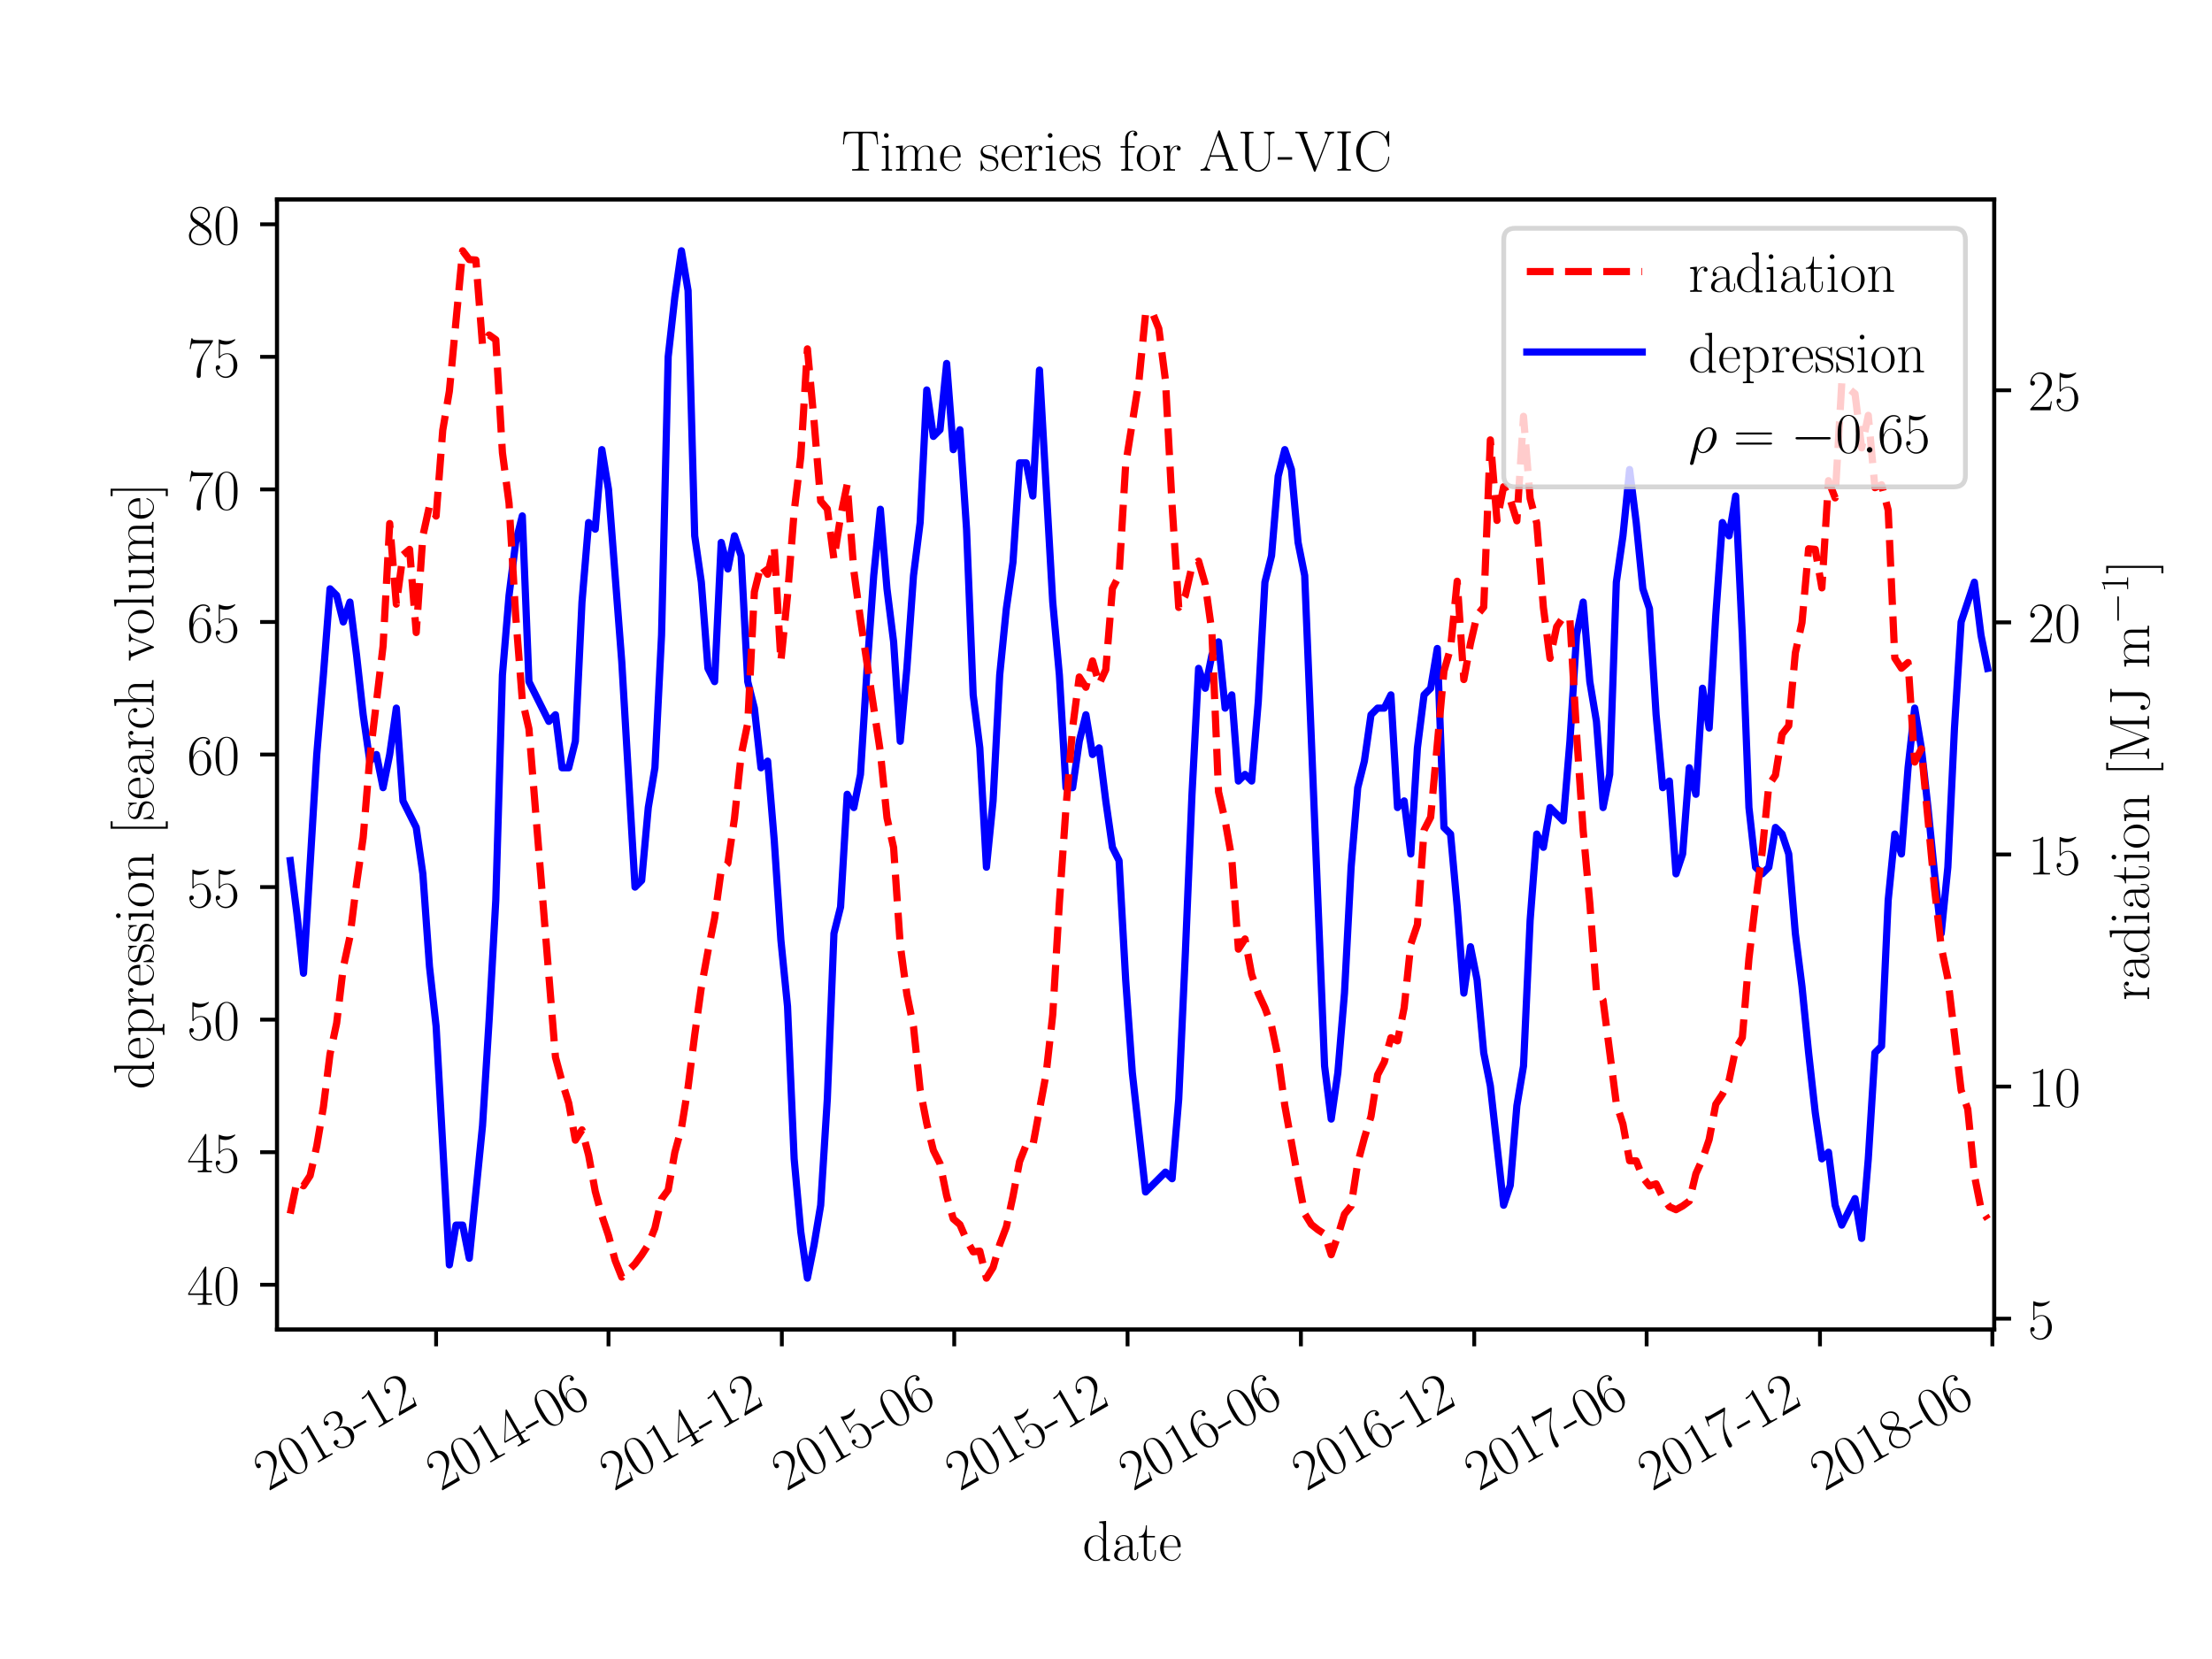 <?xml version="1.0" encoding="utf-8" standalone="no"?>
<!DOCTYPE svg PUBLIC "-//W3C//DTD SVG 1.1//EN"
  "http://www.w3.org/Graphics/SVG/1.1/DTD/svg11.dtd">
<!-- Created with matplotlib (http://matplotlib.org/) -->
<svg height="345pt" version="1.1" viewBox="0 0 460 345" width="460pt" xmlns="http://www.w3.org/2000/svg" xmlns:xlink="http://www.w3.org/1999/xlink">
 <defs>
  <style type="text/css">
*{stroke-linecap:butt;stroke-linejoin:round;}
  </style>
 </defs>
 <g id="figure_1">
  <g id="patch_1">
   <path d="M 0 345.6 
L 460.8 345.6 
L 460.8 0 
L 0 0 
z
" style="fill:#ffffff;"/>
  </g>
  <g id="axes_1">
   <g id="patch_2">
    <path d="M 57.6 276.48 
L 414.72 276.48 
L 414.72 41.472 
L 57.6 41.472 
z
" style="fill:#ffffff;"/>
   </g>
   <g id="matplotlib.axis_1">
    <g id="xtick_1">
     <g id="line2d_1">
      <defs>
       <path d="M 0 0 
L 0 3.5 
" id="m4dba68b169" style="stroke:#000000;stroke-width:0.8;"/>
      </defs>
      <g>
       <use style="stroke:#000000;stroke-width:0.8;" x="90.692" xlink:href="#m4dba68b169" y="276.48"/>
      </g>
     </g>
     <g id="text_1">
      <!-- 2013-12 -->
      <defs>
       <path d="M 41.703 15.453 
L 39.906 15.453 
C 38.906 8.375 38.094 7.172 37.703 6.562 
C 37.203 5.766 30 5.766 28.594 5.766 
L 9.406 5.766 
C 13 9.672 20 16.75 28.5 24.953 
C 34.594 30.734 41.703 37.531 41.703 47.422 
C 41.703 59.219 32.297 66 21.797 66 
C 10.797 66 4.094 56.312 4.094 47.344 
C 4.094 43.438 7 42.938 8.203 42.938 
C 9.203 42.938 12.203 43.547 12.203 47.031 
C 12.203 50.109 9.594 51 8.203 51 
C 7.594 51 7 50.906 6.594 50.703 
C 8.5 59.219 14.297 63.406 20.406 63.406 
C 29.094 63.406 34.797 56.516 34.797 47.422 
C 34.797 38.734 29.703 31.25 24 24.75 
L 4.094 2.281 
L 4.094 0 
L 39.297 0 
z
" id="CMR17-50"/>
       <path d="M 42 31.641 
C 42 37.75 41.906 48.125 37.703 56.109 
C 34 63.109 28.094 65.594 22.906 65.594 
C 18.094 65.594 12 63.406 8.203 56.203 
C 4.203 48.719 3.797 39.438 3.797 31.641 
C 3.797 25.953 3.906 17.281 7 9.672 
C 11.297 -0.609 19 -2 22.906 -2 
C 27.5 -2 34.5 -0.109 38.594 9.375 
C 41.594 16.281 42 24.359 42 31.641 
z
M 22.906 -0.406 
C 16.5 -0.406 12.703 5.078 11.297 12.688 
C 10.203 18.562 10.203 27.156 10.203 32.75 
C 10.203 40.438 10.203 46.828 11.5 52.922 
C 13.406 61.391 19 64 22.906 64 
C 27 64 32.297 61.297 34.203 53.125 
C 35.5 47.438 35.594 40.734 35.594 32.75 
C 35.594 26.25 35.594 18.266 34.406 12.375 
C 32.297 1.484 26.406 -0.406 22.906 -0.406 
z
" id="CMR17-48"/>
       <path d="M 26.594 63.406 
C 26.594 65.5 26.5 65.5 25.094 65.5 
C 21.203 61.188 15.297 59.797 9.703 59.797 
C 9.406 59.797 8.906 59.797 8.797 59.5 
C 8.703 59.297 8.703 59.094 8.703 57 
C 11.797 57 17 57.594 21 59.984 
L 21 7.203 
C 21 3.688 20.797 2.5 12.203 2.5 
L 9.203 2.5 
L 9.203 0 
C 14 0 19 0 23.797 0 
C 28.594 0 33.594 0 38.406 0 
L 38.406 2.5 
L 35.406 2.5 
C 26.797 2.5 26.594 3.594 26.594 7.156 
z
" id="CMR17-49"/>
       <path d="M 22.094 33.703 
C 31 33.703 34.906 25.969 34.906 17.031 
C 34.906 5 28.5 0.391 22.703 0.391 
C 17.406 0.391 8.797 3.031 6.094 10.828 
C 6.594 10.625 7.094 10.625 7.594 10.625 
C 10 10.625 11.797 12.219 11.797 14.812 
C 11.797 17.703 9.594 19 7.594 19 
C 5.906 19 3.297 18.203 3.297 14.469 
C 3.297 5.234 12.297 -2 22.906 -2 
C 34 -2 42.5 6.719 42.5 16.953 
C 42.5 26.672 34.5 33.703 25 34.797 
C 32.594 36.375 39.906 43.062 39.906 52.016 
C 39.906 59.688 32 65.297 23 65.297 
C 13.906 65.297 5.906 59.828 5.906 52.016 
C 5.906 48.594 8.5 48 9.797 48 
C 11.906 48 13.703 49.297 13.703 51.891 
C 13.703 54.469 11.906 55.766 9.797 55.766 
C 9.406 55.766 8.906 55.766 8.5 55.578 
C 11.406 61.859 19.297 63 22.797 63 
C 26.297 63 32.906 61.328 32.906 51.875 
C 32.906 49.109 32.5 44.188 29.094 39.844 
C 26.094 36 22.703 36 19.406 35.688 
C 18.906 35.688 16.594 35.453 16.203 35.453 
C 15.5 35.359 15.094 35.266 15.094 34.5 
C 15.094 33.797 15.203 33.703 17.203 33.703 
z
" id="CMR17-51"/>
       <path d="M 25.5 19 
L 25.5 23.375 
L 0.406 23.375 
L 0.406 19 
z
" id="CMR17-45"/>
      </defs>
      <g transform="translate(55.738 310.18)rotate(-30)scale(0.12 -0.12)">
       <use transform="scale(0.996)" xlink:href="#CMR17-50"/>
       <use transform="translate(45.69 0)scale(0.996)" xlink:href="#CMR17-48"/>
       <use transform="translate(91.381 0)scale(0.996)" xlink:href="#CMR17-49"/>
       <use transform="translate(137.071 0)scale(0.996)" xlink:href="#CMR17-51"/>
       <use transform="translate(182.762 0)scale(0.996)" xlink:href="#CMR17-45"/>
       <use transform="translate(212.838 0)scale(0.996)" xlink:href="#CMR17-49"/>
       <use transform="translate(258.528 0)scale(0.996)" xlink:href="#CMR17-50"/>
      </g>
     </g>
    </g>
    <g id="xtick_2">
     <g id="line2d_2">
      <g>
       <use style="stroke:#000000;stroke-width:0.8;" x="126.542" xlink:href="#m4dba68b169" y="276.48"/>
      </g>
     </g>
     <g id="text_2">
      <!-- 2014-06 -->
      <defs>
       <path d="M 33.594 64.406 
C 33.594 66.5 33.5 66.5 31.703 66.5 
L 2 19.594 
L 2 17 
L 27.797 17 
L 27.797 7.141 
C 27.797 3.5 27.594 2.5 20.594 2.5 
L 18.703 2.5 
L 18.703 0 
C 21.906 0 27.297 0 30.703 0 
C 34.094 0 39.5 0 42.703 0 
L 42.703 2.5 
L 40.797 2.5 
C 33.797 2.5 33.594 3.5 33.594 7.141 
L 33.594 17 
L 43.797 17 
L 43.797 19.594 
L 33.594 19.594 
z
M 28.094 57.859 
L 28.094 19.594 
L 4 19.594 
z
" id="CMR17-52"/>
       <path d="M 10.594 34 
C 10.594 57.656 21.797 63 28.297 63 
C 30.406 63 35.5 62.641 37.5 59 
C 35.906 59 32.906 59 32.906 55.516 
C 32.906 52.828 35.094 51.922 36.5 51.922 
C 37.406 51.922 40.094 52.312 40.094 55.625 
C 40.094 61.781 35.094 65.297 28.203 65.297 
C 16.297 65.297 3.797 52.969 3.797 31 
C 3.797 3.953 15.094 -2 23.094 -2 
C 32.797 -2 42 6.672 42 20.047 
C 42 32.516 33.906 41.594 23.703 41.594 
C 17.594 41.594 13.094 37.609 10.594 30.625 
z
M 23.094 0.391 
C 10.797 0.391 10.797 18.75 10.797 22.438 
C 10.797 29.625 14.203 40 23.5 40 
C 25.203 40 30.094 40 33.406 33.125 
C 35.203 29.219 35.203 25.141 35.203 20.141 
C 35.203 14.75 35.203 10.781 33.094 6.781 
C 30.906 2.672 27.703 0.391 23.094 0.391 
z
" id="CMR17-54"/>
      </defs>
      <g transform="translate(91.588 310.18)rotate(-30)scale(0.12 -0.12)">
       <use transform="scale(0.996)" xlink:href="#CMR17-50"/>
       <use transform="translate(45.69 0)scale(0.996)" xlink:href="#CMR17-48"/>
       <use transform="translate(91.381 0)scale(0.996)" xlink:href="#CMR17-49"/>
       <use transform="translate(137.071 0)scale(0.996)" xlink:href="#CMR17-52"/>
       <use transform="translate(182.762 0)scale(0.996)" xlink:href="#CMR17-45"/>
       <use transform="translate(212.838 0)scale(0.996)" xlink:href="#CMR17-48"/>
       <use transform="translate(258.528 0)scale(0.996)" xlink:href="#CMR17-54"/>
      </g>
     </g>
    </g>
    <g id="xtick_3">
     <g id="line2d_3">
      <g>
       <use style="stroke:#000000;stroke-width:0.8;" x="162.589" xlink:href="#m4dba68b169" y="276.48"/>
      </g>
     </g>
     <g id="text_3">
      <!-- 2014-12 -->
      <g transform="translate(127.634 310.18)rotate(-30)scale(0.12 -0.12)">
       <use transform="scale(0.996)" xlink:href="#CMR17-50"/>
       <use transform="translate(45.69 0)scale(0.996)" xlink:href="#CMR17-48"/>
       <use transform="translate(91.381 0)scale(0.996)" xlink:href="#CMR17-49"/>
       <use transform="translate(137.071 0)scale(0.996)" xlink:href="#CMR17-52"/>
       <use transform="translate(182.762 0)scale(0.996)" xlink:href="#CMR17-45"/>
       <use transform="translate(212.838 0)scale(0.996)" xlink:href="#CMR17-49"/>
       <use transform="translate(258.528 0)scale(0.996)" xlink:href="#CMR17-50"/>
      </g>
     </g>
    </g>
    <g id="xtick_4">
     <g id="line2d_4">
      <g>
       <use style="stroke:#000000;stroke-width:0.8;" x="198.439" xlink:href="#m4dba68b169" y="276.48"/>
      </g>
     </g>
     <g id="text_4">
      <!-- 2015-06 -->
      <defs>
       <path d="M 11.406 57.688 
C 12.406 57.281 16.5 56 20.703 56 
C 30 56 35.094 61.109 38 64.062 
C 38 64.953 38 65.5 37.406 65.5 
C 37.297 65.5 37.094 65.5 36.297 65.047 
C 32.797 63.406 28.703 62.078 23.703 62.078 
C 20.703 62.078 16.203 62.484 11.297 64.672 
C 10.203 65.172 10 65.172 9.906 65.172 
C 9.406 65.172 9.297 65.062 9.297 63.078 
L 9.297 34.422 
C 9.297 32.641 9.297 32.141 10.297 32.141 
C 10.797 32.141 11 32.344 11.5 33.031 
C 14.703 37.516 19.094 39.406 24.094 39.406 
C 27.594 39.406 35.094 37.219 35.094 20.141 
C 35.094 16.953 35.094 11.172 32.094 6.578 
C 29.594 2.484 25.703 0.391 21.406 0.391 
C 14.797 0.391 8.094 5 6.297 12.719 
C 6.703 12.609 7.5 12.422 7.906 12.422 
C 9.203 12.422 11.703 13.125 11.703 16.219 
C 11.703 18.906 9.797 20 7.906 20 
C 5.594 20 4.094 18.594 4.094 15.797 
C 4.094 7.094 11 -2 21.594 -2 
C 31.906 -2 41.703 6.875 41.703 19.75 
C 41.703 31.719 33.906 41 24.203 41 
C 19.094 41 14.797 39.109 11.406 35.531 
z
" id="CMR17-53"/>
      </defs>
      <g transform="translate(163.484 310.18)rotate(-30)scale(0.12 -0.12)">
       <use transform="scale(0.996)" xlink:href="#CMR17-50"/>
       <use transform="translate(45.69 0)scale(0.996)" xlink:href="#CMR17-48"/>
       <use transform="translate(91.381 0)scale(0.996)" xlink:href="#CMR17-49"/>
       <use transform="translate(137.071 0)scale(0.996)" xlink:href="#CMR17-53"/>
       <use transform="translate(182.762 0)scale(0.996)" xlink:href="#CMR17-45"/>
       <use transform="translate(212.838 0)scale(0.996)" xlink:href="#CMR17-48"/>
       <use transform="translate(258.528 0)scale(0.996)" xlink:href="#CMR17-54"/>
      </g>
     </g>
    </g>
    <g id="xtick_5">
     <g id="line2d_5">
      <g>
       <use style="stroke:#000000;stroke-width:0.8;" x="234.486" xlink:href="#m4dba68b169" y="276.48"/>
      </g>
     </g>
     <g id="text_5">
      <!-- 2015-12 -->
      <g transform="translate(199.531 310.18)rotate(-30)scale(0.12 -0.12)">
       <use transform="scale(0.996)" xlink:href="#CMR17-50"/>
       <use transform="translate(45.69 0)scale(0.996)" xlink:href="#CMR17-48"/>
       <use transform="translate(91.381 0)scale(0.996)" xlink:href="#CMR17-49"/>
       <use transform="translate(137.071 0)scale(0.996)" xlink:href="#CMR17-53"/>
       <use transform="translate(182.762 0)scale(0.996)" xlink:href="#CMR17-45"/>
       <use transform="translate(212.838 0)scale(0.996)" xlink:href="#CMR17-49"/>
       <use transform="translate(258.528 0)scale(0.996)" xlink:href="#CMR17-50"/>
      </g>
     </g>
    </g>
    <g id="xtick_6">
     <g id="line2d_6">
      <g>
       <use style="stroke:#000000;stroke-width:0.8;" x="270.533" xlink:href="#m4dba68b169" y="276.48"/>
      </g>
     </g>
     <g id="text_6">
      <!-- 2016-06 -->
      <g transform="translate(235.578 310.18)rotate(-30)scale(0.12 -0.12)">
       <use transform="scale(0.996)" xlink:href="#CMR17-50"/>
       <use transform="translate(45.69 0)scale(0.996)" xlink:href="#CMR17-48"/>
       <use transform="translate(91.381 0)scale(0.996)" xlink:href="#CMR17-49"/>
       <use transform="translate(137.071 0)scale(0.996)" xlink:href="#CMR17-54"/>
       <use transform="translate(182.762 0)scale(0.996)" xlink:href="#CMR17-45"/>
       <use transform="translate(212.838 0)scale(0.996)" xlink:href="#CMR17-48"/>
       <use transform="translate(258.528 0)scale(0.996)" xlink:href="#CMR17-54"/>
      </g>
     </g>
    </g>
    <g id="xtick_7">
     <g id="line2d_7">
      <g>
       <use style="stroke:#000000;stroke-width:0.8;" x="306.579" xlink:href="#m4dba68b169" y="276.48"/>
      </g>
     </g>
     <g id="text_7">
      <!-- 2016-12 -->
      <g transform="translate(271.625 310.18)rotate(-30)scale(0.12 -0.12)">
       <use transform="scale(0.996)" xlink:href="#CMR17-50"/>
       <use transform="translate(45.69 0)scale(0.996)" xlink:href="#CMR17-48"/>
       <use transform="translate(91.381 0)scale(0.996)" xlink:href="#CMR17-49"/>
       <use transform="translate(137.071 0)scale(0.996)" xlink:href="#CMR17-54"/>
       <use transform="translate(182.762 0)scale(0.996)" xlink:href="#CMR17-45"/>
       <use transform="translate(212.838 0)scale(0.996)" xlink:href="#CMR17-49"/>
       <use transform="translate(258.528 0)scale(0.996)" xlink:href="#CMR17-50"/>
      </g>
     </g>
    </g>
    <g id="xtick_8">
     <g id="line2d_8">
      <g>
       <use style="stroke:#000000;stroke-width:0.8;" x="342.429" xlink:href="#m4dba68b169" y="276.48"/>
      </g>
     </g>
     <g id="text_8">
      <!-- 2017-06 -->
      <defs>
       <path d="M 45.094 61.578 
L 45.094 63.766 
L 21.594 63.766 
C 9.906 63.766 9.703 65.078 9.297 67 
L 7.5 67 
L 4.594 48.344 
L 6.406 48.344 
C 6.703 50.234 7.406 55.312 8.594 57.203 
C 9.203 58 16.594 58 18.297 58 
L 40.297 58 
L 29.203 41.578 
C 21.797 30.531 16.703 15.609 16.703 2.578 
C 16.703 1.391 16.703 -2 20.297 -2 
C 23.906 -2 23.906 1.391 23.906 2.672 
L 23.906 7.266 
C 23.906 23.562 26.703 34.312 31.297 41.188 
z
" id="CMR17-55"/>
      </defs>
      <g transform="translate(307.475 310.18)rotate(-30)scale(0.12 -0.12)">
       <use transform="scale(0.996)" xlink:href="#CMR17-50"/>
       <use transform="translate(45.69 0)scale(0.996)" xlink:href="#CMR17-48"/>
       <use transform="translate(91.381 0)scale(0.996)" xlink:href="#CMR17-49"/>
       <use transform="translate(137.071 0)scale(0.996)" xlink:href="#CMR17-55"/>
       <use transform="translate(182.762 0)scale(0.996)" xlink:href="#CMR17-45"/>
       <use transform="translate(212.838 0)scale(0.996)" xlink:href="#CMR17-48"/>
       <use transform="translate(258.528 0)scale(0.996)" xlink:href="#CMR17-54"/>
      </g>
     </g>
    </g>
    <g id="xtick_9">
     <g id="line2d_9">
      <g>
       <use style="stroke:#000000;stroke-width:0.8;" x="378.476" xlink:href="#m4dba68b169" y="276.48"/>
      </g>
     </g>
     <g id="text_9">
      <!-- 2017-12 -->
      <g transform="translate(343.522 310.18)rotate(-30)scale(0.12 -0.12)">
       <use transform="scale(0.996)" xlink:href="#CMR17-50"/>
       <use transform="translate(45.69 0)scale(0.996)" xlink:href="#CMR17-48"/>
       <use transform="translate(91.381 0)scale(0.996)" xlink:href="#CMR17-49"/>
       <use transform="translate(137.071 0)scale(0.996)" xlink:href="#CMR17-55"/>
       <use transform="translate(182.762 0)scale(0.996)" xlink:href="#CMR17-45"/>
       <use transform="translate(212.838 0)scale(0.996)" xlink:href="#CMR17-49"/>
       <use transform="translate(258.528 0)scale(0.996)" xlink:href="#CMR17-50"/>
      </g>
     </g>
    </g>
    <g id="xtick_10">
     <g id="line2d_10">
      <g>
       <use style="stroke:#000000;stroke-width:0.8;" x="414.326" xlink:href="#m4dba68b169" y="276.48"/>
      </g>
     </g>
     <g id="text_10">
      <!-- 2018-06 -->
      <defs>
       <path d="M 27.203 35.375 
C 33.5 38.547 39.906 43.328 39.906 50.984 
C 39.906 60.016 31.094 65.297 23 65.297 
C 13.906 65.297 5.906 58.734 5.906 49.688 
C 5.906 47.203 6.5 42.922 10.406 39.141 
C 11.406 38.156 15.594 35.172 18.297 33.281 
C 13.797 30.984 3.297 25.531 3.297 14.594 
C 3.297 4.359 13.094 -2 22.797 -2 
C 33.5 -2 42.5 5.656 42.5 15.781 
C 42.5 24.844 36.406 29.016 32.406 31.703 
z
M 14.094 44.094 
C 13.297 44.594 9.297 47.672 9.297 52.359 
C 9.297 58.422 15.594 63 22.797 63 
C 30.703 63 36.5 57.438 36.5 50.969 
C 36.5 41.703 26.094 36.422 25.594 36.422 
C 25.5 36.422 25.406 36.422 24.594 37.031 
z
M 32.5 23.734 
C 34 22.641 38.797 19.375 38.797 13.297 
C 38.797 5.953 31.406 0.391 23 0.391 
C 13.906 0.391 7 6.844 7 14.688 
C 7 22.547 13.094 29.094 20 32.188 
z
" id="CMR17-56"/>
      </defs>
      <g transform="translate(379.371 310.18)rotate(-30)scale(0.12 -0.12)">
       <use transform="scale(0.996)" xlink:href="#CMR17-50"/>
       <use transform="translate(45.69 0)scale(0.996)" xlink:href="#CMR17-48"/>
       <use transform="translate(91.381 0)scale(0.996)" xlink:href="#CMR17-49"/>
       <use transform="translate(137.071 0)scale(0.996)" xlink:href="#CMR17-56"/>
       <use transform="translate(182.762 0)scale(0.996)" xlink:href="#CMR17-45"/>
       <use transform="translate(212.838 0)scale(0.996)" xlink:href="#CMR17-48"/>
       <use transform="translate(258.528 0)scale(0.996)" xlink:href="#CMR17-54"/>
      </g>
     </g>
    </g>
    <g id="text_11">
     <!-- date -->
     <defs>
      <path d="M 29.203 67.594 
L 29.203 65 
C 35.094 65 36 64.406 36 59.688 
L 36 36.641 
C 35.594 37.141 31.5 43.594 23.406 43.594 
C 13.203 43.594 3.297 34.5 3.297 21.312 
C 3.297 8.203 12.594 -1 22.406 -1 
C 30.906 -1 35.297 5.266 35.797 5.938 
L 35.797 -0.984 
L 47.906 -0.984 
L 47.906 2 
C 42 2 41.094 2.594 41.094 7.391 
L 41.094 68.688 
z
M 35.797 11.797 
C 35.797 8.797 34 6.094 31.703 4.094 
C 28.297 1.094 24.906 0.594 23 0.594 
C 20.094 0.594 9.703 2.094 9.703 21.188 
C 9.703 40.812 21.297 42 23.906 42 
C 28.5 42 32.203 39.406 34.5 35.797 
C 35.797 33.703 35.797 33.406 35.797 31.609 
z
" id="CMR17-100"/>
      <path d="M 36 25.828 
C 36 32.375 36 35.844 31.797 39.734 
C 28.094 43 23.797 44 20.406 44 
C 12.5 44 6.797 37.609 6.797 30.797 
C 6.797 27 9.797 27 10.406 27 
C 11.703 27 14 27.781 14 30.531 
C 14 33 12.094 34.078 10.406 34.078 
C 10 34.078 9.5 33.969 9.203 33.875 
C 11.297 40.5 16.703 42.406 20.203 42.406 
C 25.203 42.406 30.703 37.953 30.703 29.453 
L 30.703 25 
C 24.797 25 17.703 24.203 12.094 21.203 
C 5.797 17.703 4 12.703 4 8.906 
C 4 1.203 13 -1 18.297 -1 
C 23.797 -1 28.906 2.172 31.094 7.984 
C 31.297 3.641 34.094 -0.281 38.5 -0.281 
C 40.594 -0.281 45.906 1.094 45.906 8.859 
L 45.906 14.375 
L 44.094 14.375 
L 44.094 8.781 
C 44.094 2.781 41.406 2 40.094 2 
C 36 2 36 7.156 36 11.531 
z
M 30.703 13.594 
C 30.703 4.953 24.5 0.594 19 0.594 
C 14 0.594 10.094 4.297 10.094 8.906 
C 10.094 11.891 11.406 17.188 17.203 20.391 
C 22 23.094 27.5 23.5 30.703 23.5 
z
" id="CMR17-97"/>
      <path d="M 15.094 40 
L 29.094 40 
L 29.094 42.578 
L 15.094 42.578 
L 15.094 61 
L 13.297 61 
C 13.094 50.703 9.594 41.688 1.094 41.688 
L 1.094 40 
L 9.797 40 
L 9.797 12.047 
C 9.797 10.156 9.797 -1 21.406 -1 
C 27.297 -1 30.703 4.781 30.703 12.141 
L 30.703 17.812 
L 28.906 17.812 
L 28.906 12.234 
C 28.906 5.375 26.203 0.797 22 0.797 
C 19.094 0.797 15.094 2.781 15.094 11.844 
z
" id="CMR17-116"/>
      <path d="M 38.094 23 
C 38.5 23.406 38.5 23.609 38.5 24.625 
C 38.5 34.969 33.094 44 21.703 44 
C 11.094 44 2.703 33.891 2.703 21.609 
C 2.703 8.609 12.203 -1 22.797 -1 
C 34 -1 38.406 9.484 38.406 11.562 
C 38.406 12.25 37.797 12.25 37.594 12.25 
C 36.906 12.25 36.797 12.047 36.406 10.875 
C 34.203 4.141 28.703 0.797 23.5 0.797 
C 19.203 0.797 14.906 3.172 12.203 7.5 
C 9.094 12.547 9.094 18.375 9.094 23 
z
M 9.203 24.5 
C 9.906 39.141 17.594 42.406 21.594 42.406 
C 28.406 42.406 33 35.891 33.094 24.5 
z
" id="CMR17-101"/>
     </defs>
     <g transform="translate(225.104 324.495)scale(0.12 -0.12)">
      <use transform="scale(0.996)" xlink:href="#CMR17-100"/>
      <use transform="translate(50.895 0)scale(0.996)" xlink:href="#CMR17-97"/>
      <use transform="translate(96.586 0)scale(0.996)" xlink:href="#CMR17-116"/>
      <use transform="translate(131.867 0)scale(0.996)" xlink:href="#CMR17-101"/>
     </g>
    </g>
   </g>
   <g id="matplotlib.axis_2">
    <g id="ytick_1">
     <g id="line2d_11">
      <defs>
       <path d="M 0 0 
L -3.5 0 
" id="mf67d1d06e7" style="stroke:#000000;stroke-width:0.8;"/>
      </defs>
      <g>
       <use style="stroke:#000000;stroke-width:0.8;" x="57.6" xlink:href="#mf67d1d06e7" y="267.176"/>
      </g>
     </g>
     <g id="text_12">
      <!-- $40$ -->
      <g transform="translate(38.894 271.327)scale(0.12 -0.12)">
       <use transform="scale(0.996)" xlink:href="#CMR17-52"/>
       <use transform="translate(45.69 0)scale(0.996)" xlink:href="#CMR17-48"/>
      </g>
     </g>
    </g>
    <g id="ytick_2">
     <g id="line2d_12">
      <g>
       <use style="stroke:#000000;stroke-width:0.8;" x="57.6" xlink:href="#mf67d1d06e7" y="239.609"/>
      </g>
     </g>
     <g id="text_13">
      <!-- $45$ -->
      <g transform="translate(38.894 243.76)scale(0.12 -0.12)">
       <use transform="scale(0.996)" xlink:href="#CMR17-52"/>
       <use transform="translate(45.69 0)scale(0.996)" xlink:href="#CMR17-53"/>
      </g>
     </g>
    </g>
    <g id="ytick_3">
     <g id="line2d_13">
      <g>
       <use style="stroke:#000000;stroke-width:0.8;" x="57.6" xlink:href="#mf67d1d06e7" y="212.042"/>
      </g>
     </g>
     <g id="text_14">
      <!-- $50$ -->
      <g transform="translate(38.894 216.193)scale(0.12 -0.12)">
       <use transform="scale(0.996)" xlink:href="#CMR17-53"/>
       <use transform="translate(45.69 0)scale(0.996)" xlink:href="#CMR17-48"/>
      </g>
     </g>
    </g>
    <g id="ytick_4">
     <g id="line2d_14">
      <g>
       <use style="stroke:#000000;stroke-width:0.8;" x="57.6" xlink:href="#mf67d1d06e7" y="184.475"/>
      </g>
     </g>
     <g id="text_15">
      <!-- $55$ -->
      <g transform="translate(38.894 188.626)scale(0.12 -0.12)">
       <use transform="scale(0.996)" xlink:href="#CMR17-53"/>
       <use transform="translate(45.69 0)scale(0.996)" xlink:href="#CMR17-53"/>
      </g>
     </g>
    </g>
    <g id="ytick_5">
     <g id="line2d_15">
      <g>
       <use style="stroke:#000000;stroke-width:0.8;" x="57.6" xlink:href="#mf67d1d06e7" y="156.908"/>
      </g>
     </g>
     <g id="text_16">
      <!-- $60$ -->
      <g transform="translate(38.894 161.06)scale(0.12 -0.12)">
       <use transform="scale(0.996)" xlink:href="#CMR17-54"/>
       <use transform="translate(45.69 0)scale(0.996)" xlink:href="#CMR17-48"/>
      </g>
     </g>
    </g>
    <g id="ytick_6">
     <g id="line2d_16">
      <g>
       <use style="stroke:#000000;stroke-width:0.8;" x="57.6" xlink:href="#mf67d1d06e7" y="129.342"/>
      </g>
     </g>
     <g id="text_17">
      <!-- $65$ -->
      <g transform="translate(38.894 133.493)scale(0.12 -0.12)">
       <use transform="scale(0.996)" xlink:href="#CMR17-54"/>
       <use transform="translate(45.69 0)scale(0.996)" xlink:href="#CMR17-53"/>
      </g>
     </g>
    </g>
    <g id="ytick_7">
     <g id="line2d_17">
      <g>
       <use style="stroke:#000000;stroke-width:0.8;" x="57.6" xlink:href="#mf67d1d06e7" y="101.775"/>
      </g>
     </g>
     <g id="text_18">
      <!-- $70$ -->
      <g transform="translate(38.894 105.926)scale(0.12 -0.12)">
       <use transform="scale(0.996)" xlink:href="#CMR17-55"/>
       <use transform="translate(45.69 0)scale(0.996)" xlink:href="#CMR17-48"/>
      </g>
     </g>
    </g>
    <g id="ytick_8">
     <g id="line2d_18">
      <g>
       <use style="stroke:#000000;stroke-width:0.8;" x="57.6" xlink:href="#mf67d1d06e7" y="74.208"/>
      </g>
     </g>
     <g id="text_19">
      <!-- $75$ -->
      <g transform="translate(38.894 78.359)scale(0.12 -0.12)">
       <use transform="scale(0.996)" xlink:href="#CMR17-55"/>
       <use transform="translate(45.69 0)scale(0.996)" xlink:href="#CMR17-53"/>
      </g>
     </g>
    </g>
    <g id="ytick_9">
     <g id="line2d_19">
      <g>
       <use style="stroke:#000000;stroke-width:0.8;" x="57.6" xlink:href="#mf67d1d06e7" y="46.641"/>
      </g>
     </g>
     <g id="text_20">
      <!-- $80$ -->
      <g transform="translate(38.894 50.792)scale(0.12 -0.12)">
       <use transform="scale(0.996)" xlink:href="#CMR17-56"/>
       <use transform="translate(45.69 0)scale(0.996)" xlink:href="#CMR17-48"/>
      </g>
     </g>
    </g>
    <g id="text_21">
     <!-- depression [search volume] -->
     <defs>
      <path d="M 22 -16.609 
C 15.594 -16.609 15.203 -16.203 15.203 -12.328 
L 15.203 6.281 
C 18.094 2.094 22.297 -0.594 27.594 -0.594 
C 37.594 -0.594 47.703 8.172 47.703 21.688 
C 47.703 34.234 39 43.781 28.703 43.781 
C 22.703 43.781 17.797 40.5 15 36.531 
L 15 43.781 
L 3.094 42.688 
L 3.094 40.109 
C 9 40.109 9.906 39.5 9.906 34.734 
L 9.906 -12.328 
C 9.906 -16.109 9.5 -16.609 3.094 -16.609 
L 3.094 -19.188 
C 5.5 -19 9.906 -19 12.5 -19 
C 15.094 -19 19.594 -19 22 -19.188 
z
M 15.203 31.438 
C 15.203 32.844 15.203 34.922 19.094 38.609 
C 19.594 39.016 23 42 28 42 
C 35.297 42 41.297 32.938 41.297 21.594 
C 41.297 10.25 34.906 1 27 1 
C 23.406 1 19.5 2.688 16.5 7.375 
C 15.203 9.562 15.203 10.156 15.203 11.75 
z
" id="CMR17-112"/>
      <path d="M 15 23.391 
C 15 33 19.094 42 26.594 42 
C 27.297 42 28 41.906 28.703 41.594 
C 28.703 41.594 26.5 40.891 26.5 38.312 
C 26.5 35.906 28.406 34.906 29.906 34.906 
C 31.094 34.906 33.297 35.609 33.297 38.406 
C 33.297 41.609 30.094 43.594 26.703 43.594 
C 19.094 43.594 15.797 36.203 14.797 32.703 
L 14.703 32.703 
L 14.703 43.594 
L 3.094 42.5 
L 3.094 39.906 
C 9 39.906 9.906 39.297 9.906 34.5 
L 9.906 6.688 
C 9.906 2.875 9.5 2.391 3.094 2.391 
L 3.094 -0.203 
C 5.5 0 10.094 0 12.703 0 
C 15.594 0 20.703 0 23.406 -0.203 
L 23.406 2.391 
C 16.203 2.391 15 2.391 15 6.875 
z
" id="CMR17-114"/>
      <path d="M 30.906 42.141 
C 30.906 43.953 30.797 44.047 30.203 44.047 
C 29.797 44.047 29.703 43.953 28.5 42.453 
C 28.203 42.047 27.297 41.031 27 40.641 
C 23.797 44.047 19.297 44.047 17.594 44.047 
C 6.5 44.047 2.5 38.234 2.5 32.438 
C 2.5 23.406 12.703 21.328 15.594 20.703 
C 21.906 19.422 24.094 19.016 26.203 17.203 
C 27.5 16.016 29.703 13.812 29.703 10.219 
C 29.703 6 27.297 0.594 18.094 0.594 
C 9.406 0.594 6.297 7.188 4.5 15.953 
C 4.203 17.344 4.203 17.453 3.406 17.453 
C 2.594 17.453 2.5 17.344 2.5 15.359 
L 2.5 0.984 
C 2.5 -0.797 2.594 -0.906 3.203 -0.906 
C 3.703 -0.906 3.797 -0.797 4.297 0 
C 4.906 0.891 6.406 3.297 7 4.312 
C 9 1.609 12.5 -1 18.094 -1 
C 28 -1 33.297 4.422 33.297 12.25 
C 33.297 17.375 30.594 20.078 29.297 21.281 
C 26.297 24.391 22.797 25.094 18.594 25.891 
C 13.094 27.109 6.094 28.516 6.094 34.641 
C 6.094 37.234 7.5 42.766 17.594 42.766 
C 28.297 42.766 28.906 32.719 29.094 29.5 
C 29.203 29 29.703 28.891 30 28.891 
C 30.906 28.891 30.906 29.203 30.906 30.906 
z
" id="CMR17-115"/>
      <path d="M 15.5 61.078 
C 15.5 63.266 13.703 65.156 11.406 65.156 
C 9.203 65.156 7.297 63.375 7.297 61.078 
C 7.297 58.891 9.094 57 11.406 57 
C 13.594 57 15.5 58.797 15.5 61.078 
z
M 3.797 42.281 
L 3.797 39.703 
C 9.406 39.703 10.203 39.094 10.203 34.328 
L 10.203 6.672 
C 10.203 2.875 9.797 2.391 3.406 2.391 
L 3.406 -0.203 
C 5.797 0 10.094 0 12.594 0 
C 15 0 19.094 0 21.406 -0.203 
L 21.406 2.391 
C 15.5 2.391 15.297 2.984 15.297 6.562 
L 15.297 43.375 
z
" id="CMR17-105"/>
      <path d="M 43.094 21.188 
C 43.094 34 33.797 44 22.906 44 
C 12 44 2.703 34 2.703 21.188 
C 2.703 8.609 12 -1 22.906 -1 
C 33.797 -1 43.094 8.609 43.094 21.188 
z
M 22.906 0.797 
C 18.203 0.797 14.203 3.594 11.906 7.5 
C 9.406 11.984 9.094 17.594 9.094 22 
C 9.094 26.203 9.297 31.406 11.906 35.906 
C 13.906 39.203 17.797 42.406 22.906 42.406 
C 27.406 42.406 31.203 39.906 33.594 36.406 
C 36.703 31.703 36.703 25.109 36.703 22 
C 36.703 18.094 36.5 12.109 33.797 7.297 
C 31 2.703 26.703 0.797 22.906 0.797 
z
" id="CMR17-111"/>
      <path d="M 41.5 30.203 
C 41.5 35.297 40.5 43.594 28.703 43.594 
C 20.797 43.594 16.703 37.5 15.203 33.5 
L 15.094 33.5 
L 15.094 43.594 
L 3.297 42.5 
L 3.297 39.906 
C 9.203 39.906 10.094 39.297 10.094 34.5 
L 10.094 6.688 
C 10.094 2.875 9.703 2.391 3.297 2.391 
L 3.297 -0.203 
C 5.703 0 10.094 0 12.703 0 
C 15.297 0 19.797 0 22.203 -0.203 
L 22.203 2.391 
C 15.797 2.391 15.406 2.781 15.406 6.688 
L 15.406 25.906 
C 15.406 35.109 21 42 28 42 
C 35.406 42 36.203 35.406 36.203 30.594 
L 36.203 6.688 
C 36.203 2.875 35.797 2.391 29.406 2.391 
L 29.406 -0.203 
C 31.797 0 36.203 0 38.797 0 
C 41.406 0 45.906 0 48.297 -0.203 
L 48.297 2.391 
C 41.906 2.391 41.5 2.781 41.5 6.688 
z
" id="CMR17-110"/>
      <path d="M 23.5 -25 
L 23.5 -21.516 
L 14.094 -21.516 
L 14.094 71 
L 23.5 71 
L 23.5 74.484 
L 10.594 74.484 
L 10.594 -25 
z
" id="CMR17-91"/>
      <path d="M 34.906 35 
C 33 35 30.203 35 30.203 31.516 
C 30.203 28.719 32.5 27.922 33.797 27.922 
C 34.5 27.922 37.406 28.234 37.406 31.625 
C 37.406 38.547 30.594 43.797 22.906 43.797 
C 12.297 43.797 3.297 34.031 3.297 21.297 
C 3.297 8.062 12.703 -1 22.906 -1 
C 35.297 -1 38.406 10.578 38.406 11.688 
C 38.406 12.094 38.297 12.391 37.594 12.391 
C 36.906 12.391 36.797 12.297 36.406 10.984 
C 33.797 2.812 28.094 0.797 23.797 0.797 
C 17.406 0.797 9.703 6.672 9.703 21.391 
C 9.703 36.531 17.094 42 23 42 
C 26.906 42 32.703 40.203 34.906 35 
z
" id="CMR17-99"/>
      <path d="M 41.5 30.203 
C 41.5 35.297 40.5 43.594 28.703 43.594 
C 20.5 43.594 16.5 37 15.297 33.703 
L 15.203 33.703 
L 15.203 68.688 
L 3.297 67.594 
L 3.297 65 
C 9.203 65 10.094 64.406 10.094 59.641 
L 10.094 6.656 
C 10.094 2.875 9.703 2.391 3.297 2.391 
L 3.297 -0.203 
C 5.703 0 10.094 0 12.703 0 
C 15.297 0 19.797 0 22.203 -0.203 
L 22.203 2.391 
C 15.797 2.391 15.406 2.781 15.406 6.688 
L 15.406 25.906 
C 15.406 35.109 21 42 28 42 
C 35.406 42 36.203 35.406 36.203 30.594 
L 36.203 6.688 
C 36.203 2.875 35.797 2.391 29.406 2.391 
L 29.406 -0.203 
C 31.797 0 36.203 0 38.797 0 
C 41.406 0 45.906 0 48.297 -0.203 
L 48.297 2.391 
C 41.906 2.391 41.5 2.781 41.5 6.688 
z
" id="CMR17-104"/>
      <path d="M 39.094 33.797 
C 40 36 41.594 40 47.406 40 
L 47.406 42.594 
C 45.5 42.594 43 42.594 41.094 42.594 
C 39 42.594 35.703 42.594 33.703 42.688 
L 33.703 40.094 
C 36.203 39.891 37.594 38.703 37.594 36.109 
C 37.594 35.203 37.594 35 37 33.609 
L 26 5.891 
L 14.094 35.719 
C 13.5 37.016 13.5 37.203 13.5 37.609 
C 13.5 40 16.797 40 18.297 40 
L 18.297 42.688 
C 15.906 42.594 11.5 42.594 9 42.594 
C 6.297 42.594 3.203 42.594 1 42.688 
L 1 40 
C 4.797 40 6.906 40 8.094 36.906 
L 22.594 0.688 
C 23.203 -0.797 23.297 -1 24.203 -1 
C 25.094 -1 25.203 -0.797 25.797 0.688 
z
" id="CMR17-118"/>
      <path d="M 15.297 68.688 
L 3.406 67.594 
L 3.406 65 
C 9.297 65 10.203 64.406 10.203 59.641 
L 10.203 6.656 
C 10.203 2.875 9.797 2.391 3.406 2.391 
L 3.406 -0.203 
C 5.797 0 10.203 0 12.703 0 
C 15.297 0 19.703 0 22.094 -0.203 
L 22.094 2.391 
C 15.703 2.391 15.297 2.781 15.297 6.656 
z
" id="CMR17-108"/>
      <path d="M 29.406 42.078 
L 29.406 39.5 
C 35.297 39.5 36.203 38.891 36.203 34.156 
L 36.203 16.125 
C 36.203 7.812 31.703 0.594 24.297 0.594 
C 16.094 0.594 15.406 5.438 15.406 10.594 
L 15.406 43.172 
L 3.297 42.078 
L 3.297 39.5 
C 7.297 39.5 10 39.5 10.094 35.531 
L 10.094 16.531 
C 10.094 9.891 10.094 5.641 12.703 2.859 
C 14 1.578 16.5 -1 23.703 -1 
C 32.203 -1 35.5 5.891 36.297 7.906 
L 36.406 7.906 
L 36.406 -0.984 
L 48.297 -0.984 
L 48.297 2 
C 42.406 2 41.5 2.594 41.5 7.391 
L 41.5 43.172 
z
" id="CMR17-117"/>
      <path d="M 67.594 30.203 
C 67.594 35.188 66.703 43.594 54.797 43.594 
C 48 43.594 43.297 39 41.5 33.609 
L 41.406 33.609 
C 40.203 41.812 34.297 43.594 28.703 43.594 
C 20.797 43.594 16.703 37.5 15.203 33.5 
L 15.094 33.5 
L 15.094 43.594 
L 3.297 42.5 
L 3.297 39.906 
C 9.203 39.906 10.094 39.297 10.094 34.5 
L 10.094 6.688 
C 10.094 2.875 9.703 2.391 3.297 2.391 
L 3.297 -0.203 
C 5.703 0 10.094 0 12.703 0 
C 15.297 0 19.797 0 22.203 -0.203 
L 22.203 2.391 
C 15.797 2.391 15.406 2.781 15.406 6.688 
L 15.406 25.906 
C 15.406 35.109 21 42 28 42 
C 35.406 42 36.203 35.406 36.203 30.594 
L 36.203 6.688 
C 36.203 2.875 35.797 2.391 29.406 2.391 
L 29.406 -0.203 
C 31.797 0 36.203 0 38.797 0 
C 41.406 0 45.906 0 48.297 -0.203 
L 48.297 2.391 
C 41.906 2.391 41.5 2.781 41.5 6.688 
L 41.5 25.906 
C 41.5 35.109 47.094 42 54.094 42 
C 61.5 42 62.297 35.406 62.297 30.594 
L 62.297 6.688 
C 62.297 2.875 61.906 2.391 55.5 2.391 
L 55.5 -0.203 
C 57.906 0 62.297 0 64.906 0 
C 67.5 0 72 0 74.406 -0.203 
L 74.406 2.391 
C 68 2.391 67.594 2.781 67.594 6.688 
z
" id="CMR17-109"/>
      <path d="M 14.297 74.484 
L 1.406 74.484 
L 1.406 71 
L 10.797 71 
L 10.797 -21.516 
L 1.406 -21.516 
L 1.406 -25 
L 14.297 -25 
z
" id="CMR17-93"/>
     </defs>
     <g transform="translate(31.905 226.546)rotate(-90)scale(0.12 -0.12)">
      <use transform="scale(0.996)" xlink:href="#CMR17-100"/>
      <use transform="translate(50.895 0)scale(0.996)" xlink:href="#CMR17-101"/>
      <use transform="translate(91.381 0)scale(0.996)" xlink:href="#CMR17-112"/>
      <use transform="translate(142.276 0)scale(0.996)" xlink:href="#CMR17-114"/>
      <use transform="translate(177.557 0)scale(0.996)" xlink:href="#CMR17-101"/>
      <use transform="translate(218.043 0)scale(0.996)" xlink:href="#CMR17-115"/>
      <use transform="translate(253.844 0)scale(0.996)" xlink:href="#CMR17-115"/>
      <use transform="translate(289.646 0)scale(0.996)" xlink:href="#CMR17-105"/>
      <use transform="translate(314.517 0)scale(0.996)" xlink:href="#CMR17-111"/>
      <use transform="translate(360.207 0)scale(0.996)" xlink:href="#CMR17-110"/>
      <use transform="translate(441.178 0)scale(0.996)" xlink:href="#CMR17-91"/>
      <use transform="translate(466.049 0)scale(0.996)" xlink:href="#CMR17-115"/>
      <use transform="translate(501.851 0)scale(0.996)" xlink:href="#CMR17-101"/>
      <use transform="translate(542.336 0)scale(0.996)" xlink:href="#CMR17-97"/>
      <use transform="translate(588.027 0)scale(0.996)" xlink:href="#CMR17-114"/>
      <use transform="translate(623.308 0)scale(0.996)" xlink:href="#CMR17-99"/>
      <use transform="translate(661.191 0)scale(0.996)" xlink:href="#CMR17-104"/>
      <use transform="translate(742.162 0)scale(0.996)" xlink:href="#CMR17-118"/>
      <use transform="translate(787.853 0)scale(0.996)" xlink:href="#CMR17-111"/>
      <use transform="translate(833.543 0)scale(0.996)" xlink:href="#CMR17-108"/>
      <use transform="translate(858.414 0)scale(0.996)" xlink:href="#CMR17-117"/>
      <use transform="translate(909.31 0)scale(0.996)" xlink:href="#CMR17-109"/>
      <use transform="translate(986.229 0)scale(0.996)" xlink:href="#CMR17-101"/>
      <use transform="translate(1026.715 0)scale(0.996)" xlink:href="#CMR17-93"/>
     </g>
    </g>
   </g>
   <g id="line2d_20">
    <path clip-path="url(#p248499dae0)" d="M 60.358 178.962 
L 61.737 189.989 
L 63.115 202.394 
L 65.873 156.908 
L 67.252 140.368 
L 68.631 122.45 
L 70.01 123.828 
L 71.388 129.342 
L 72.767 125.207 
L 74.146 136.233 
L 75.525 148.638 
L 76.904 158.287 
L 78.283 156.908 
L 79.661 163.8 
L 81.04 156.908 
L 82.419 147.26 
L 83.798 166.557 
L 86.556 172.07 
L 87.935 181.719 
L 89.313 201.016 
L 90.692 213.421 
L 93.45 263.041 
L 94.829 254.771 
L 96.208 254.771 
L 97.586 261.663 
L 100.344 234.096 
L 101.723 212.042 
L 103.102 187.232 
L 104.481 140.368 
L 105.859 123.828 
L 107.238 112.801 
L 108.617 107.288 
L 109.996 141.747 
L 114.133 150.017 
L 115.511 148.638 
L 116.89 159.665 
L 118.269 159.665 
L 119.648 154.152 
L 121.027 125.207 
L 122.406 108.666 
L 123.784 110.045 
L 125.163 93.505 
L 126.542 101.775 
L 129.3 137.612 
L 132.057 184.475 
L 133.436 183.097 
L 134.815 167.935 
L 136.194 159.665 
L 137.573 132.098 
L 138.952 74.208 
L 140.331 61.803 
L 141.709 52.154 
L 143.088 60.424 
L 144.467 111.423 
L 145.846 121.071 
L 147.225 138.99 
L 148.604 141.747 
L 149.982 112.801 
L 151.361 118.315 
L 152.74 111.423 
L 154.119 115.558 
L 155.498 141.747 
L 156.877 147.26 
L 158.255 159.665 
L 159.634 158.287 
L 161.013 174.827 
L 162.392 195.502 
L 163.771 209.286 
L 165.15 240.988 
L 166.528 256.149 
L 167.907 265.798 
L 169.286 258.906 
L 170.665 250.636 
L 172.044 228.582 
L 173.423 194.124 
L 174.802 188.61 
L 176.18 165.179 
L 177.559 167.935 
L 178.938 161.044 
L 180.317 138.99 
L 181.696 119.693 
L 183.075 105.91 
L 184.453 122.45 
L 185.832 133.477 
L 187.211 154.152 
L 188.59 138.99 
L 189.969 119.693 
L 191.348 108.666 
L 192.726 81.099 
L 194.105 90.748 
L 195.484 89.37 
L 196.863 75.586 
L 198.242 93.505 
L 199.621 89.37 
L 201 110.045 
L 202.378 144.503 
L 203.757 155.53 
L 205.136 180.34 
L 206.515 166.557 
L 207.894 140.368 
L 209.273 126.585 
L 210.651 116.936 
L 212.03 96.261 
L 213.409 96.261 
L 214.788 103.153 
L 216.167 76.964 
L 218.924 125.207 
L 220.303 140.368 
L 221.682 163.8 
L 223.061 163.8 
L 224.44 154.152 
L 225.819 148.638 
L 227.198 156.908 
L 228.576 155.53 
L 229.955 166.557 
L 231.334 176.205 
L 232.713 178.962 
L 234.092 203.772 
L 235.471 223.069 
L 238.228 247.879 
L 242.365 243.744 
L 243.744 245.123 
L 245.122 228.582 
L 246.501 198.259 
L 247.88 165.179 
L 249.259 138.99 
L 250.638 143.125 
L 252.017 136.233 
L 253.396 133.477 
L 254.774 147.26 
L 256.153 144.503 
L 257.532 162.422 
L 258.911 161.044 
L 260.29 162.422 
L 261.669 145.882 
L 263.047 121.071 
L 264.426 115.558 
L 265.805 99.018 
L 267.184 93.505 
L 268.563 97.64 
L 269.942 112.801 
L 271.32 119.693 
L 275.457 221.691 
L 276.836 232.718 
L 278.215 223.069 
L 279.594 206.529 
L 280.972 180.34 
L 282.351 163.8 
L 283.73 158.287 
L 285.109 148.638 
L 286.488 147.26 
L 287.867 147.26 
L 289.245 144.503 
L 290.624 167.935 
L 292.003 166.557 
L 293.382 177.584 
L 294.761 155.53 
L 296.14 144.503 
L 297.518 143.125 
L 298.897 134.855 
L 300.276 172.07 
L 301.655 173.449 
L 303.034 188.61 
L 304.413 206.529 
L 305.792 196.881 
L 307.17 203.772 
L 308.549 218.934 
L 309.928 225.826 
L 312.686 250.636 
L 314.065 246.501 
L 315.443 229.961 
L 316.822 221.691 
L 318.201 191.367 
L 319.58 173.449 
L 320.959 176.205 
L 322.338 167.935 
L 325.095 170.692 
L 326.474 154.152 
L 327.853 132.098 
L 329.232 125.207 
L 330.611 141.747 
L 331.989 150.017 
L 333.368 167.935 
L 334.747 161.044 
L 336.126 121.071 
L 337.505 111.423 
L 338.884 97.64 
L 340.263 108.666 
L 341.641 122.45 
L 343.02 126.585 
L 344.399 148.638 
L 345.778 163.8 
L 347.157 162.422 
L 348.536 181.719 
L 349.914 177.584 
L 351.293 159.665 
L 352.672 165.179 
L 354.051 143.125 
L 355.43 151.395 
L 356.809 127.963 
L 358.187 108.666 
L 359.566 111.423 
L 360.945 103.153 
L 362.324 132.098 
L 363.703 167.935 
L 365.082 180.34 
L 366.461 181.719 
L 367.839 180.34 
L 369.218 172.07 
L 370.597 173.449 
L 371.976 177.584 
L 373.355 194.124 
L 374.734 205.151 
L 376.112 218.934 
L 377.491 231.339 
L 378.87 240.988 
L 380.249 239.609 
L 381.628 250.636 
L 383.007 254.771 
L 385.764 249.258 
L 387.143 257.528 
L 388.522 240.988 
L 389.901 218.934 
L 391.28 217.556 
L 392.659 187.232 
L 394.037 173.449 
L 395.416 177.584 
L 396.795 159.665 
L 398.174 147.26 
L 399.553 155.53 
L 400.932 167.935 
L 402.31 181.719 
L 403.689 194.124 
L 405.068 180.34 
L 406.447 151.395 
L 407.826 129.342 
L 410.583 121.071 
L 411.962 132.098 
L 413.341 138.99 
L 413.341 138.99 
" style="fill:none;stroke:#0000ff;stroke-linecap:square;stroke-width:1.5;"/>
   </g>
   <g id="patch_3">
    <path d="M 57.6 276.48 
L 57.6 41.472 
" style="fill:none;stroke:#000000;stroke-linecap:square;stroke-linejoin:miter;stroke-width:0.8;"/>
   </g>
   <g id="patch_4">
    <path d="M 414.72 276.48 
L 414.72 41.472 
" style="fill:none;stroke:#000000;stroke-linecap:square;stroke-linejoin:miter;stroke-width:0.8;"/>
   </g>
   <g id="patch_5">
    <path d="M 57.6 276.48 
L 414.72 276.48 
" style="fill:none;stroke:#000000;stroke-linecap:square;stroke-linejoin:miter;stroke-width:0.8;"/>
   </g>
   <g id="patch_6">
    <path d="M 57.6 41.472 
L 414.72 41.472 
" style="fill:none;stroke:#000000;stroke-linecap:square;stroke-linejoin:miter;stroke-width:0.8;"/>
   </g>
   <g id="text_22">
    <!-- Time series for AU-VIC -->
    <defs>
     <path d="M 62.203 67.594 
L 4.5 67.594 
L 2.797 45.594 
L 4.594 45.594 
C 5.906 62.125 7.297 65 22.703 65 
C 24.5 65 27.406 65 28.203 64.906 
C 30.094 64.609 30.094 63.406 30.094 61.125 
L 30.094 7.172 
C 30.094 3.594 29.797 2.5 21.5 2.5 
L 18.703 2.5 
L 18.703 0 
C 23.5 0 28.5 0 33.406 0 
C 38.297 0 43.297 0 48.094 0 
L 48.094 2.5 
L 45.297 2.5 
C 37 2.5 36.703 3.594 36.703 7.172 
L 36.703 61.125 
C 36.703 63.312 36.703 64.516 38.5 64.906 
C 39.297 65 42.203 65 44 65 
C 59.297 65 60.797 62.125 62.094 45.594 
L 63.906 45.594 
z
" id="CMR17-84"/>
     <path d="M 15.297 40 
L 26.703 40 
L 26.703 42.578 
L 15.094 42.578 
L 15.094 54.594 
C 15.094 62.844 19.297 68 23.594 68 
C 24.906 68 26.406 67.609 27.406 66.906 
C 26.594 66.703 24.5 66.016 24.5 63.547 
C 24.5 60.953 26.5 60.156 27.906 60.156 
C 29.297 60.156 31.297 60.953 31.297 63.547 
C 31.297 67.312 27.703 69.594 23.703 69.594 
C 18 69.594 10.203 64.938 10.203 54.391 
L 10.203 42.578 
L 2.203 42.578 
L 2.203 40 
L 10.203 40 
L 10.203 6.672 
C 10.203 2.875 9.797 2.391 3.406 2.391 
L 3.406 -0.203 
C 5.797 0 10.406 0 13 0 
C 15.906 0 21 0 23.703 -0.203 
L 23.703 2.391 
C 16.5 2.391 15.297 2.391 15.297 6.859 
z
" id="CMR17-102"/>
     <path d="M 36.297 68.406 
C 35.797 69.703 35.594 70 34.594 70 
C 33.594 70 33.406 69.703 32.906 68.406 
L 11.703 8.844 
C 9.797 3.484 5.797 2.391 2.297 2.391 
L 2.297 -0.203 
C 4.094 0 8.094 0 10 0 
C 12.5 0 16.5 0 18.906 -0.203 
L 18.906 2.391 
C 14.203 2.391 13.5 5.641 13.5 6.859 
C 13.5 7.766 13.703 8.281 13.906 8.891 
L 19.203 24 
L 45.406 24 
L 51.406 6.906 
C 51.906 5.703 51.906 5.5 51.906 5.109 
C 51.906 2.391 47.594 2.391 45.703 2.391 
L 45.703 0 
C 48.594 0 53.797 0 56.906 0 
C 59.5 0 64.5 0 66.906 -0.203 
L 66.906 2.391 
C 61.594 2.391 59.797 2.391 58.5 6.047 
z
M 32.297 60.828 
L 44.5 26.594 
L 20.094 26.594 
z
" id="CMR17-65"/>
     <path d="M 54 22.391 
C 54 9.047 45.297 0.594 35.797 0.594 
C 30.703 0.594 26.094 3.281 23.297 7.453 
C 20.094 12.234 19.703 18.406 19.703 21.891 
L 19.703 60.531 
C 19.703 65 20.797 65 27.703 65 
L 27.703 67.5 
C 24.797 67.5 19.5 67.5 16.406 67.5 
C 13.297 67.5 8 67.5 5.094 67.5 
L 5.094 65 
C 12 65 13.094 65 13.094 60.531 
L 13.094 22.391 
C 13.094 8.062 24 -2 35.594 -2 
C 48.594 -2 56.094 11.234 56.094 21 
L 56.094 58.844 
C 56.094 64.406 61.203 65 64.094 65 
L 64.094 67.594 
C 61.797 67.5 57.594 67.5 55.094 67.5 
C 52.594 67.5 48.297 67.5 46 67.594 
L 46 65 
C 54 65 54 60.328 54 57.844 
z
" id="CMR17-85"/>
     <path d="M 59 58.516 
C 59.906 60.719 61.5 65 68.203 65 
L 68.203 67.688 
C 65.906 67.484 63.297 67.484 60.797 67.484 
C 58.406 67.484 54.297 67.484 52 67.688 
L 52 65 
C 57 65 57.203 61.5 57.203 60.906 
C 57.203 59.797 56.906 59.109 56.594 58.312 
L 36.906 6.969 
L 16.297 60.719 
C 16 61.422 15.797 61.922 15.797 62.406 
C 15.797 65 19.797 65 21.906 65 
L 21.906 67.484 
C 18.703 67.484 14 67.484 10.703 67.484 
C 8.094 67.484 3.406 67.484 1 67.688 
L 1 65 
C 6.797 65 7.906 64.609 9.094 61.422 
L 32.906 -0.406 
C 33.406 -1.797 33.5 -2 34.594 -2 
C 35.703 -2 35.797 -1.797 36.297 -0.406 
z
" id="CMR17-86"/>
     <path d="M 19.703 61.016 
C 19.703 65.5 20.906 65.5 28.094 65.5 
L 28.094 68 
C 24.906 68 19.797 68 16.406 68 
C 13 68 7.906 68 4.703 68 
L 4.703 65.5 
C 11.906 65.5 13.094 65.5 13.094 61.016 
L 13.094 6.984 
C 13.094 2.5 11.906 2.5 4.703 2.5 
L 4.703 0 
C 7.906 0 13 0 16.406 0 
C 19.797 0 24.906 0 28.094 0 
L 28.094 2.5 
C 20.906 2.5 19.703 2.5 19.703 6.984 
z
" id="CMR17-73"/>
     <path d="M 62.094 67.016 
C 62.094 68.797 62 68.906 61.406 68.906 
C 61 68.906 60.906 68.797 60.203 67.609 
L 55.797 59.25 
C 50.906 65.422 44.906 69 37.203 69 
C 20.094 69 4.594 54 4.594 33.562 
C 4.594 12.906 20.094 -2 37.297 -2 
C 52.594 -2 62.094 11.406 62.094 22.828 
C 62.094 23.812 62.094 24.219 61.203 24.219 
C 60.406 24.219 60.406 23.922 60.297 23.031 
C 59.5 9.141 49.5 0.594 38.703 0.594 
C 28.5 0.594 12.203 7.734 12.203 33.547 
C 12.203 59.453 28.797 66.406 38.5 66.406 
C 49.797 66.406 58 56.688 59.906 42.891 
C 60.094 41.688 60.094 41.484 61 41.484 
C 62.094 41.484 62.094 41.688 62.094 43.484 
z
" id="CMR17-67"/>
    </defs>
    <g transform="translate(174.972 35.472)scale(0.12 -0.12)">
     <use transform="scale(0.996)" xlink:href="#CMR17-84"/>
     <use transform="translate(66.51 0)scale(0.996)" xlink:href="#CMR17-105"/>
     <use transform="translate(91.381 0)scale(0.996)" xlink:href="#CMR17-109"/>
     <use transform="translate(168.301 0)scale(0.996)" xlink:href="#CMR17-101"/>
     <use transform="translate(238.862 0)scale(0.996)" xlink:href="#CMR17-115"/>
     <use transform="translate(274.663 0)scale(0.996)" xlink:href="#CMR17-101"/>
     <use transform="translate(315.149 0)scale(0.996)" xlink:href="#CMR17-114"/>
     <use transform="translate(350.43 0)scale(0.996)" xlink:href="#CMR17-105"/>
     <use transform="translate(375.301 0)scale(0.996)" xlink:href="#CMR17-101"/>
     <use transform="translate(415.787 0)scale(0.996)" xlink:href="#CMR17-115"/>
     <use transform="translate(481.664 0)scale(0.996)" xlink:href="#CMR17-102"/>
     <use transform="translate(509.137 0)scale(0.996)" xlink:href="#CMR17-111"/>
     <use transform="translate(554.828 0)scale(0.996)" xlink:href="#CMR17-114"/>
     <use transform="translate(620.185 0)scale(0.996)" xlink:href="#CMR17-65"/>
     <use transform="translate(686.655 0)scale(0.996)" xlink:href="#CMR17-85"/>
     <use transform="translate(755.727 0)scale(0.996)" xlink:href="#CMR17-45"/>
     <use transform="translate(785.803 0)scale(0.996)" xlink:href="#CMR17-86"/>
     <use transform="translate(854.875 0)scale(0.996)" xlink:href="#CMR17-73"/>
     <use transform="translate(887.514 0)scale(0.996)" xlink:href="#CMR17-67"/>
    </g>
   </g>
  </g>
  <g id="axes_2">
   <g id="matplotlib.axis_3">
    <g id="ytick_10">
     <g id="line2d_21">
      <defs>
       <path d="M 0 0 
L 3.5 0 
" id="m3fef597651" style="stroke:#000000;stroke-width:0.8;"/>
      </defs>
      <g>
       <use style="stroke:#000000;stroke-width:0.8;" x="414.72" xlink:href="#m3fef597651" y="274.227"/>
      </g>
     </g>
     <g id="text_23">
      <!-- $5$ -->
      <g transform="translate(421.72 278.378)scale(0.12 -0.12)">
       <use transform="scale(0.996)" xlink:href="#CMR17-53"/>
      </g>
     </g>
    </g>
    <g id="ytick_11">
     <g id="line2d_22">
      <g>
       <use style="stroke:#000000;stroke-width:0.8;" x="414.72" xlink:href="#m3fef597651" y="225.96"/>
      </g>
     </g>
     <g id="text_24">
      <!-- $10$ -->
      <g transform="translate(421.72 230.111)scale(0.12 -0.12)">
       <use transform="scale(0.996)" xlink:href="#CMR17-49"/>
       <use transform="translate(45.69 0)scale(0.996)" xlink:href="#CMR17-48"/>
      </g>
     </g>
    </g>
    <g id="ytick_12">
     <g id="line2d_23">
      <g>
       <use style="stroke:#000000;stroke-width:0.8;" x="414.72" xlink:href="#m3fef597651" y="177.693"/>
      </g>
     </g>
     <g id="text_25">
      <!-- $15$ -->
      <g transform="translate(421.72 181.844)scale(0.12 -0.12)">
       <use transform="scale(0.996)" xlink:href="#CMR17-49"/>
       <use transform="translate(45.69 0)scale(0.996)" xlink:href="#CMR17-53"/>
      </g>
     </g>
    </g>
    <g id="ytick_13">
     <g id="line2d_24">
      <g>
       <use style="stroke:#000000;stroke-width:0.8;" x="414.72" xlink:href="#m3fef597651" y="129.426"/>
      </g>
     </g>
     <g id="text_26">
      <!-- $20$ -->
      <g transform="translate(421.72 133.577)scale(0.12 -0.12)">
       <use transform="scale(0.996)" xlink:href="#CMR17-50"/>
       <use transform="translate(45.69 0)scale(0.996)" xlink:href="#CMR17-48"/>
      </g>
     </g>
    </g>
    <g id="ytick_14">
     <g id="line2d_25">
      <g>
       <use style="stroke:#000000;stroke-width:0.8;" x="414.72" xlink:href="#m3fef597651" y="81.159"/>
      </g>
     </g>
     <g id="text_27">
      <!-- $25$ -->
      <g transform="translate(421.72 85.31)scale(0.12 -0.12)">
       <use transform="scale(0.996)" xlink:href="#CMR17-50"/>
       <use transform="translate(45.69 0)scale(0.996)" xlink:href="#CMR17-53"/>
      </g>
     </g>
    </g>
    <g id="text_28">
     <!-- radiation [MJ m$^{-1}$] -->
     <defs>
      <path d="M 20.906 66 
C 20.297 67.5 20.203 67.5 18.094 67.5 
L 5.297 67.5 
L 5.297 65 
C 12.203 65 13.297 65 13.297 60.547 
L 13.297 9.531 
C 13.297 7.047 13.297 2.391 5.297 2.391 
L 5.297 -0.203 
C 7.594 0 11.797 0 14.297 0 
C 16.797 0 21 0 23.297 -0.203 
L 23.297 2.391 
C 15.297 2.391 15.297 7.047 15.297 9.531 
L 15.297 64.609 
L 15.406 64.609 
L 38.906 1.391 
C 39.297 0.391 39.5 -0.203 40.297 -0.203 
C 41.094 -0.203 41.297 0.391 41.703 1.391 
L 65.406 65.094 
L 65.5 65.094 
L 65.5 6.844 
C 65.5 2.391 64.406 2.391 57.5 2.391 
L 57.5 -0.203 
C 60.203 0 65.594 0 68.5 0 
C 71.406 0 76.906 0 79.594 -0.203 
L 79.594 2.391 
C 72.703 2.391 71.594 2.391 71.594 6.844 
L 71.594 60.547 
C 71.594 65 72.703 65 79.594 65 
L 79.594 67.5 
L 66.906 67.5 
C 64.797 67.5 64.703 67.406 64.094 65.906 
L 42.5 7.844 
z
" id="CMR17-77"/>
      <path d="M 29.5 14.219 
C 29.5 5.062 24.5 -0.406 19.406 -0.406 
C 16.797 -0.406 10.797 0.766 8.203 6.734 
C 8.594 6.641 9.094 6.531 9.5 6.531 
C 11.406 6.531 13.797 7.828 13.797 10.812 
C 13.797 13.203 12.094 15 9.594 15 
C 7.203 15 5.297 13.516 5.297 10.656 
C 5.297 4.031 11.406 -2 19.594 -2 
C 27.406 -2 34.594 3.578 35.797 11.938 
C 35.906 12.641 35.906 12.828 35.906 16.219 
L 35.906 58.047 
C 35.906 59.734 35.906 62.516 36.094 63.109 
C 36.5 65 38.797 65 41.906 65 
L 41.906 67.5 
C 41.703 67.5 34.594 67.5 32.094 67.5 
C 27.906 67.5 23.297 67.5 19.094 67.5 
L 19.094 65 
L 21.5 65 
C 29.297 65 29.5 63.906 29.5 60.328 
z
" id="CMR17-74"/>
      <path d="M 65.906 23 
C 67.594 23 69.406 23 69.406 25 
C 69.406 27 67.594 27 65.906 27 
L 11.797 27 
C 10.094 27 8.297 27 8.297 25 
C 8.297 23 10.094 23 11.797 23 
z
" id="CMSY10-0"/>
     </defs>
     <g transform="translate(446.901 208.123)rotate(-90)scale(0.12 -0.12)">
      <use transform="scale(0.996)" xlink:href="#CMR17-114"/>
      <use transform="translate(35.281 0)scale(0.996)" xlink:href="#CMR17-97"/>
      <use transform="translate(80.971 0)scale(0.996)" xlink:href="#CMR17-100"/>
      <use transform="translate(131.867 0)scale(0.996)" xlink:href="#CMR17-105"/>
      <use transform="translate(156.738 0)scale(0.996)" xlink:href="#CMR17-97"/>
      <use transform="translate(202.428 0)scale(0.996)" xlink:href="#CMR17-116"/>
      <use transform="translate(237.709 0)scale(0.996)" xlink:href="#CMR17-105"/>
      <use transform="translate(262.58 0)scale(0.996)" xlink:href="#CMR17-111"/>
      <use transform="translate(308.27 0)scale(0.996)" xlink:href="#CMR17-110"/>
      <use transform="translate(389.242 0)scale(0.996)" xlink:href="#CMR17-91"/>
      <use transform="translate(414.113 0)scale(0.996)" xlink:href="#CMR17-77"/>
      <use transform="translate(498.8 0)scale(0.996)" xlink:href="#CMR17-74"/>
      <use transform="translate(575.848 0)scale(0.996)" xlink:href="#CMR17-109"/>
      <use transform="translate(652.767 36.154)scale(0.697)" xlink:href="#CMSY10-0"/>
      <use transform="translate(707.008 36.154)scale(0.697)" xlink:href="#CMR17-49"/>
      <use transform="translate(739.489 0)scale(0.996)" xlink:href="#CMR17-93"/>
     </g>
    </g>
   </g>
   <g id="line2d_26">
    <path clip-path="url(#p248499dae0)" d="M 60.358 252.382 
L 61.737 245.738 
L 63.115 246.6 
L 64.494 244.478 
L 65.873 238.344 
L 67.252 230.219 
L 68.631 219.183 
L 70.01 212.767 
L 71.388 201.183 
L 72.767 194.825 
L 74.146 183.771 
L 75.525 174.173 
L 76.904 157.562 
L 79.661 134.374 
L 81.04 108.871 
L 82.419 125.634 
L 83.798 115.418 
L 85.177 114.246 
L 86.556 131.536 
L 87.935 111.461 
L 89.313 105.186 
L 90.692 107.32 
L 92.071 89.478 
L 93.45 81.335 
L 96.208 52.154 
L 97.586 53.981 
L 98.965 54.071 
L 100.344 71.802 
L 101.723 69.661 
L 103.102 70.651 
L 104.481 94.133 
L 105.859 104.627 
L 107.238 128.006 
L 108.617 145.589 
L 109.996 151.564 
L 115.511 219.848 
L 116.89 224.974 
L 118.269 229.398 
L 119.648 237.103 
L 121.027 234.966 
L 122.406 240.22 
L 123.784 247.749 
L 125.163 252.831 
L 126.542 256.93 
L 127.921 262.109 
L 129.3 265.588 
L 132.057 262.826 
L 133.436 260.981 
L 134.815 258.847 
L 136.194 255.382 
L 137.573 249.335 
L 138.952 247.467 
L 140.331 239.658 
L 141.709 234.61 
L 143.088 226.081 
L 144.467 215.242 
L 145.846 205.333 
L 147.225 197.817 
L 148.604 190.96 
L 149.982 180.937 
L 151.361 179.527 
L 152.74 170.188 
L 154.119 157.056 
L 155.498 150.415 
L 156.877 123.086 
L 158.255 117.539 
L 159.634 119.421 
L 161.013 113.719 
L 162.392 137.483 
L 163.771 123.831 
L 165.15 106.382 
L 166.528 94.988 
L 167.907 72.554 
L 169.286 87.575 
L 170.665 104.224 
L 172.044 105.841 
L 173.423 116.27 
L 174.802 107.458 
L 176.18 100.738 
L 177.559 118.711 
L 178.938 128.809 
L 183.075 156.37 
L 184.453 170.06 
L 185.832 176.273 
L 187.211 196.5 
L 188.59 206.757 
L 189.969 213.535 
L 191.348 226.588 
L 192.726 233.655 
L 194.105 239.227 
L 195.484 241.985 
L 196.863 248.691 
L 198.242 253.469 
L 199.621 254.658 
L 201 257.851 
L 202.378 260.326 
L 203.757 260.168 
L 205.136 265.798 
L 206.515 263.578 
L 207.894 258.785 
L 209.273 255.155 
L 210.651 248.787 
L 212.03 241.544 
L 213.409 238.075 
L 214.788 238.23 
L 217.546 223.326 
L 218.924 211.001 
L 220.303 187.767 
L 221.682 167.933 
L 223.061 151.312 
L 224.44 140.786 
L 225.819 142.92 
L 227.198 137.442 
L 228.576 142.255 
L 229.955 139.276 
L 231.334 122.393 
L 232.713 119.742 
L 234.092 96.577 
L 236.849 79.204 
L 238.228 65.269 
L 239.607 64.904 
L 240.986 68.344 
L 242.365 79.08 
L 243.744 105.055 
L 245.122 126.32 
L 246.501 123.841 
L 247.88 117.739 
L 249.259 116.691 
L 250.638 121.486 
L 252.017 131.367 
L 253.396 164.654 
L 254.774 170.67 
L 256.153 178.5 
L 257.532 197.386 
L 258.911 195.262 
L 260.29 202.678 
L 261.669 206.595 
L 263.047 209.584 
L 264.426 213.321 
L 265.805 219.868 
L 267.184 229.915 
L 269.942 245.15 
L 271.32 252.397 
L 272.699 254.627 
L 274.078 255.738 
L 275.457 256.627 
L 276.836 260.926 
L 278.215 257.01 
L 279.594 252.493 
L 280.972 250.804 
L 282.351 241.826 
L 283.73 236.648 
L 285.109 232.18 
L 286.488 223.506 
L 287.867 220.847 
L 289.245 215.81 
L 290.624 216.452 
L 292.003 209.563 
L 293.382 196.348 
L 294.761 192.277 
L 296.14 172.625 
L 297.518 169.933 
L 300.276 139.593 
L 301.655 134.756 
L 303.034 120.869 
L 304.413 141.317 
L 305.792 133.839 
L 307.17 127.939 
L 308.549 126.256 
L 309.928 91.48 
L 311.307 108.222 
L 312.686 101.225 
L 314.065 103.91 
L 315.443 108.306 
L 316.822 86.579 
L 318.201 103.641 
L 319.58 108.799 
L 320.959 126.337 
L 322.338 136.904 
L 323.716 130.343 
L 325.095 128.326 
L 326.474 128.806 
L 327.853 152.488 
L 329.232 172.749 
L 330.611 187.843 
L 331.989 206.123 
L 333.368 208.002 
L 336.126 229.515 
L 337.505 233.776 
L 338.884 241.382 
L 340.263 241.406 
L 341.641 244.874 
L 343.02 246.619 
L 344.399 246.191 
L 345.778 248.973 
L 347.157 250.952 
L 348.536 251.562 
L 349.914 250.797 
L 351.293 249.787 
L 352.672 244.081 
L 354.051 241.03 
L 355.43 236.969 
L 356.809 229.635 
L 358.187 227.557 
L 359.566 224.716 
L 360.945 218.155 
L 362.324 215.769 
L 363.703 199.369 
L 365.082 187.585 
L 366.461 177.142 
L 367.839 163.265 
L 369.218 161.203 
L 370.597 152.681 
L 371.976 150.929 
L 373.355 135.746 
L 374.734 129.485 
L 376.112 114.116 
L 377.491 114.243 
L 378.87 122.252 
L 380.249 99.956 
L 381.628 103.538 
L 383.007 79.677 
L 385.764 81.887 
L 387.143 93.147 
L 388.522 86.376 
L 389.901 101.411 
L 391.28 100.807 
L 392.659 106.093 
L 394.037 136.852 
L 395.416 138.962 
L 396.795 137.776 
L 398.174 158.473 
L 399.553 155.728 
L 402.31 184.906 
L 403.689 196.914 
L 405.068 203.53 
L 407.826 226.733 
L 409.205 230.628 
L 410.583 244.391 
L 411.962 251.349 
L 413.341 253.51 
L 413.341 253.51 
" style="fill:none;stroke:#ff0000;stroke-dasharray:5.55,2.4;stroke-dashoffset:0;stroke-width:1.5;"/>
   </g>
   <g id="patch_7">
    <path d="M 57.6 276.48 
L 57.6 41.472 
" style="fill:none;stroke:#000000;stroke-linecap:square;stroke-linejoin:miter;stroke-width:0.8;"/>
   </g>
   <g id="patch_8">
    <path d="M 414.72 276.48 
L 414.72 41.472 
" style="fill:none;stroke:#000000;stroke-linecap:square;stroke-linejoin:miter;stroke-width:0.8;"/>
   </g>
   <g id="patch_9">
    <path d="M 57.6 276.48 
L 414.72 276.48 
" style="fill:none;stroke:#000000;stroke-linecap:square;stroke-linejoin:miter;stroke-width:0.8;"/>
   </g>
   <g id="patch_10">
    <path d="M 57.6 41.472 
L 414.72 41.472 
" style="fill:none;stroke:#000000;stroke-linecap:square;stroke-linejoin:miter;stroke-width:0.8;"/>
   </g>
   <g id="legend_1">
    <g id="patch_11">
     <path d="M 315.113 101.246 
L 406.32 101.246 
Q 408.72 101.246 408.72 98.846 
L 408.72 49.872 
Q 408.72 47.472 406.32 47.472 
L 315.113 47.472 
Q 312.713 47.472 312.713 49.872 
L 312.713 98.846 
Q 312.713 101.246 315.113 101.246 
z
" style="fill:#ffffff;opacity:0.8;stroke:#cccccc;stroke-linejoin:miter;"/>
    </g>
    <g id="line2d_27">
     <path d="M 317.513 56.472 
L 341.513 56.472 
" style="fill:none;stroke:#ff0000;stroke-dasharray:5.55,2.4;stroke-dashoffset:0;stroke-width:1.5;"/>
    </g>
    <g id="line2d_28"/>
    <g id="text_29">
     <!-- radiation -->
     <g transform="translate(351.113 60.672)scale(0.12 -0.12)">
      <use transform="scale(0.996)" xlink:href="#CMR17-114"/>
      <use transform="translate(35.281 0)scale(0.996)" xlink:href="#CMR17-97"/>
      <use transform="translate(80.971 0)scale(0.996)" xlink:href="#CMR17-100"/>
      <use transform="translate(131.867 0)scale(0.996)" xlink:href="#CMR17-105"/>
      <use transform="translate(156.738 0)scale(0.996)" xlink:href="#CMR17-97"/>
      <use transform="translate(202.428 0)scale(0.996)" xlink:href="#CMR17-116"/>
      <use transform="translate(237.709 0)scale(0.996)" xlink:href="#CMR17-105"/>
      <use transform="translate(262.58 0)scale(0.996)" xlink:href="#CMR17-111"/>
      <use transform="translate(308.27 0)scale(0.996)" xlink:href="#CMR17-110"/>
     </g>
    </g>
    <g id="line2d_29">
     <path d="M 317.513 73.197 
L 341.513 73.197 
" style="fill:none;stroke:#0000ff;stroke-linecap:square;stroke-width:1.5;"/>
    </g>
    <g id="line2d_30"/>
    <g id="text_30">
     <!-- depression -->
     <g transform="translate(351.113 77.397)scale(0.12 -0.12)">
      <use transform="scale(0.996)" xlink:href="#CMR17-100"/>
      <use transform="translate(50.895 0)scale(0.996)" xlink:href="#CMR17-101"/>
      <use transform="translate(91.381 0)scale(0.996)" xlink:href="#CMR17-112"/>
      <use transform="translate(142.276 0)scale(0.996)" xlink:href="#CMR17-114"/>
      <use transform="translate(177.557 0)scale(0.996)" xlink:href="#CMR17-101"/>
      <use transform="translate(218.043 0)scale(0.996)" xlink:href="#CMR17-115"/>
      <use transform="translate(253.844 0)scale(0.996)" xlink:href="#CMR17-115"/>
      <use transform="translate(289.646 0)scale(0.996)" xlink:href="#CMR17-105"/>
      <use transform="translate(314.517 0)scale(0.996)" xlink:href="#CMR17-111"/>
      <use transform="translate(360.207 0)scale(0.996)" xlink:href="#CMR17-110"/>
     </g>
    </g>
    <g id="patch_12">
     <path d="M 317.513 94.121 
L 341.513 94.121 
L 341.513 85.721 
L 317.513 85.721 
z
" style="fill:none;"/>
    </g>
    <g id="text_31">
     <!-- $\rho=-0.65 $ -->
     <defs>
      <path d="M 3.094 -17.297 
C 3 -17.797 2.797 -18.391 2.797 -19 
C 2.797 -20.5 4 -21.5 5.5 -21.5 
C 7 -21.5 8.406 -20.5 9 -19.094 
C 9.406 -18.188 12.203 -6.203 15.406 6.094 
C 17.406 1.094 21.094 -1 25 -1 
C 36.297 -1 49.094 12.969 49.094 28.047 
C 49.094 38.719 42.594 44 35.703 44 
C 26.906 44 16.203 34.922 12.906 21.641 
z
M 24.906 1 
C 18.094 1 16.406 8.891 16.406 10.078 
C 16.406 10.688 18.906 20.234 19.203 21.734 
C 24.297 41.719 34.094 41.719 35.594 41.719 
C 40.094 41.719 42.594 37.656 42.594 31.812 
C 42.594 26.75 39.906 16.938 38.203 12.797 
C 35.203 5.953 30 1 24.906 1 
z
" id="CMMI12-26"/>
      <path d="M 64.297 31.516 
C 65.797 31.516 67.297 31.516 67.297 33.203 
C 67.297 35 65.594 35 63.906 35 
L 8 35 
C 6.297 35 4.594 35 4.594 33.203 
C 4.594 31.516 6.094 31.516 7.594 31.516 
z
M 63.906 14 
C 65.594 14 67.297 14 67.297 15.797 
C 67.297 17.484 65.797 17.484 64.297 17.484 
L 7.594 17.484 
C 6.094 17.484 4.594 17.484 4.594 15.797 
C 4.594 14 6.297 14 8 14 
z
" id="CMR17-61"/>
      <path d="M 18.406 4.797 
C 18.406 7.688 16 9.672 13.594 9.672 
C 10.703 9.672 8.703 7.281 8.703 4.891 
C 8.703 2 11.094 0 13.5 0 
C 16.406 0 18.406 2.391 18.406 4.797 
z
" id="CMMI12-58"/>
     </defs>
     <g transform="translate(351.113 94.121)scale(0.12 -0.12)">
      <use transform="scale(0.996)" xlink:href="#CMMI12-26"/>
      <use transform="translate(77.988 0)scale(0.996)" xlink:href="#CMR17-61"/>
      <use transform="translate(177.377 0)scale(0.996)" xlink:href="#CMSY10-0"/>
      <use transform="translate(254.865 0)scale(0.996)" xlink:href="#CMR17-48"/>
      <use transform="translate(300.555 0)scale(0.996)" xlink:href="#CMMI12-58"/>
      <use transform="translate(327.652 0)scale(0.996)" xlink:href="#CMR17-54"/>
      <use transform="translate(373.343 0)scale(0.996)" xlink:href="#CMR17-53"/>
     </g>
    </g>
   </g>
  </g>
 </g>
 <defs>
  <clipPath id="p248499dae0">
   <rect height="235.008" width="357.12" x="57.6" y="41.472"/>
  </clipPath>
 </defs>
</svg>
